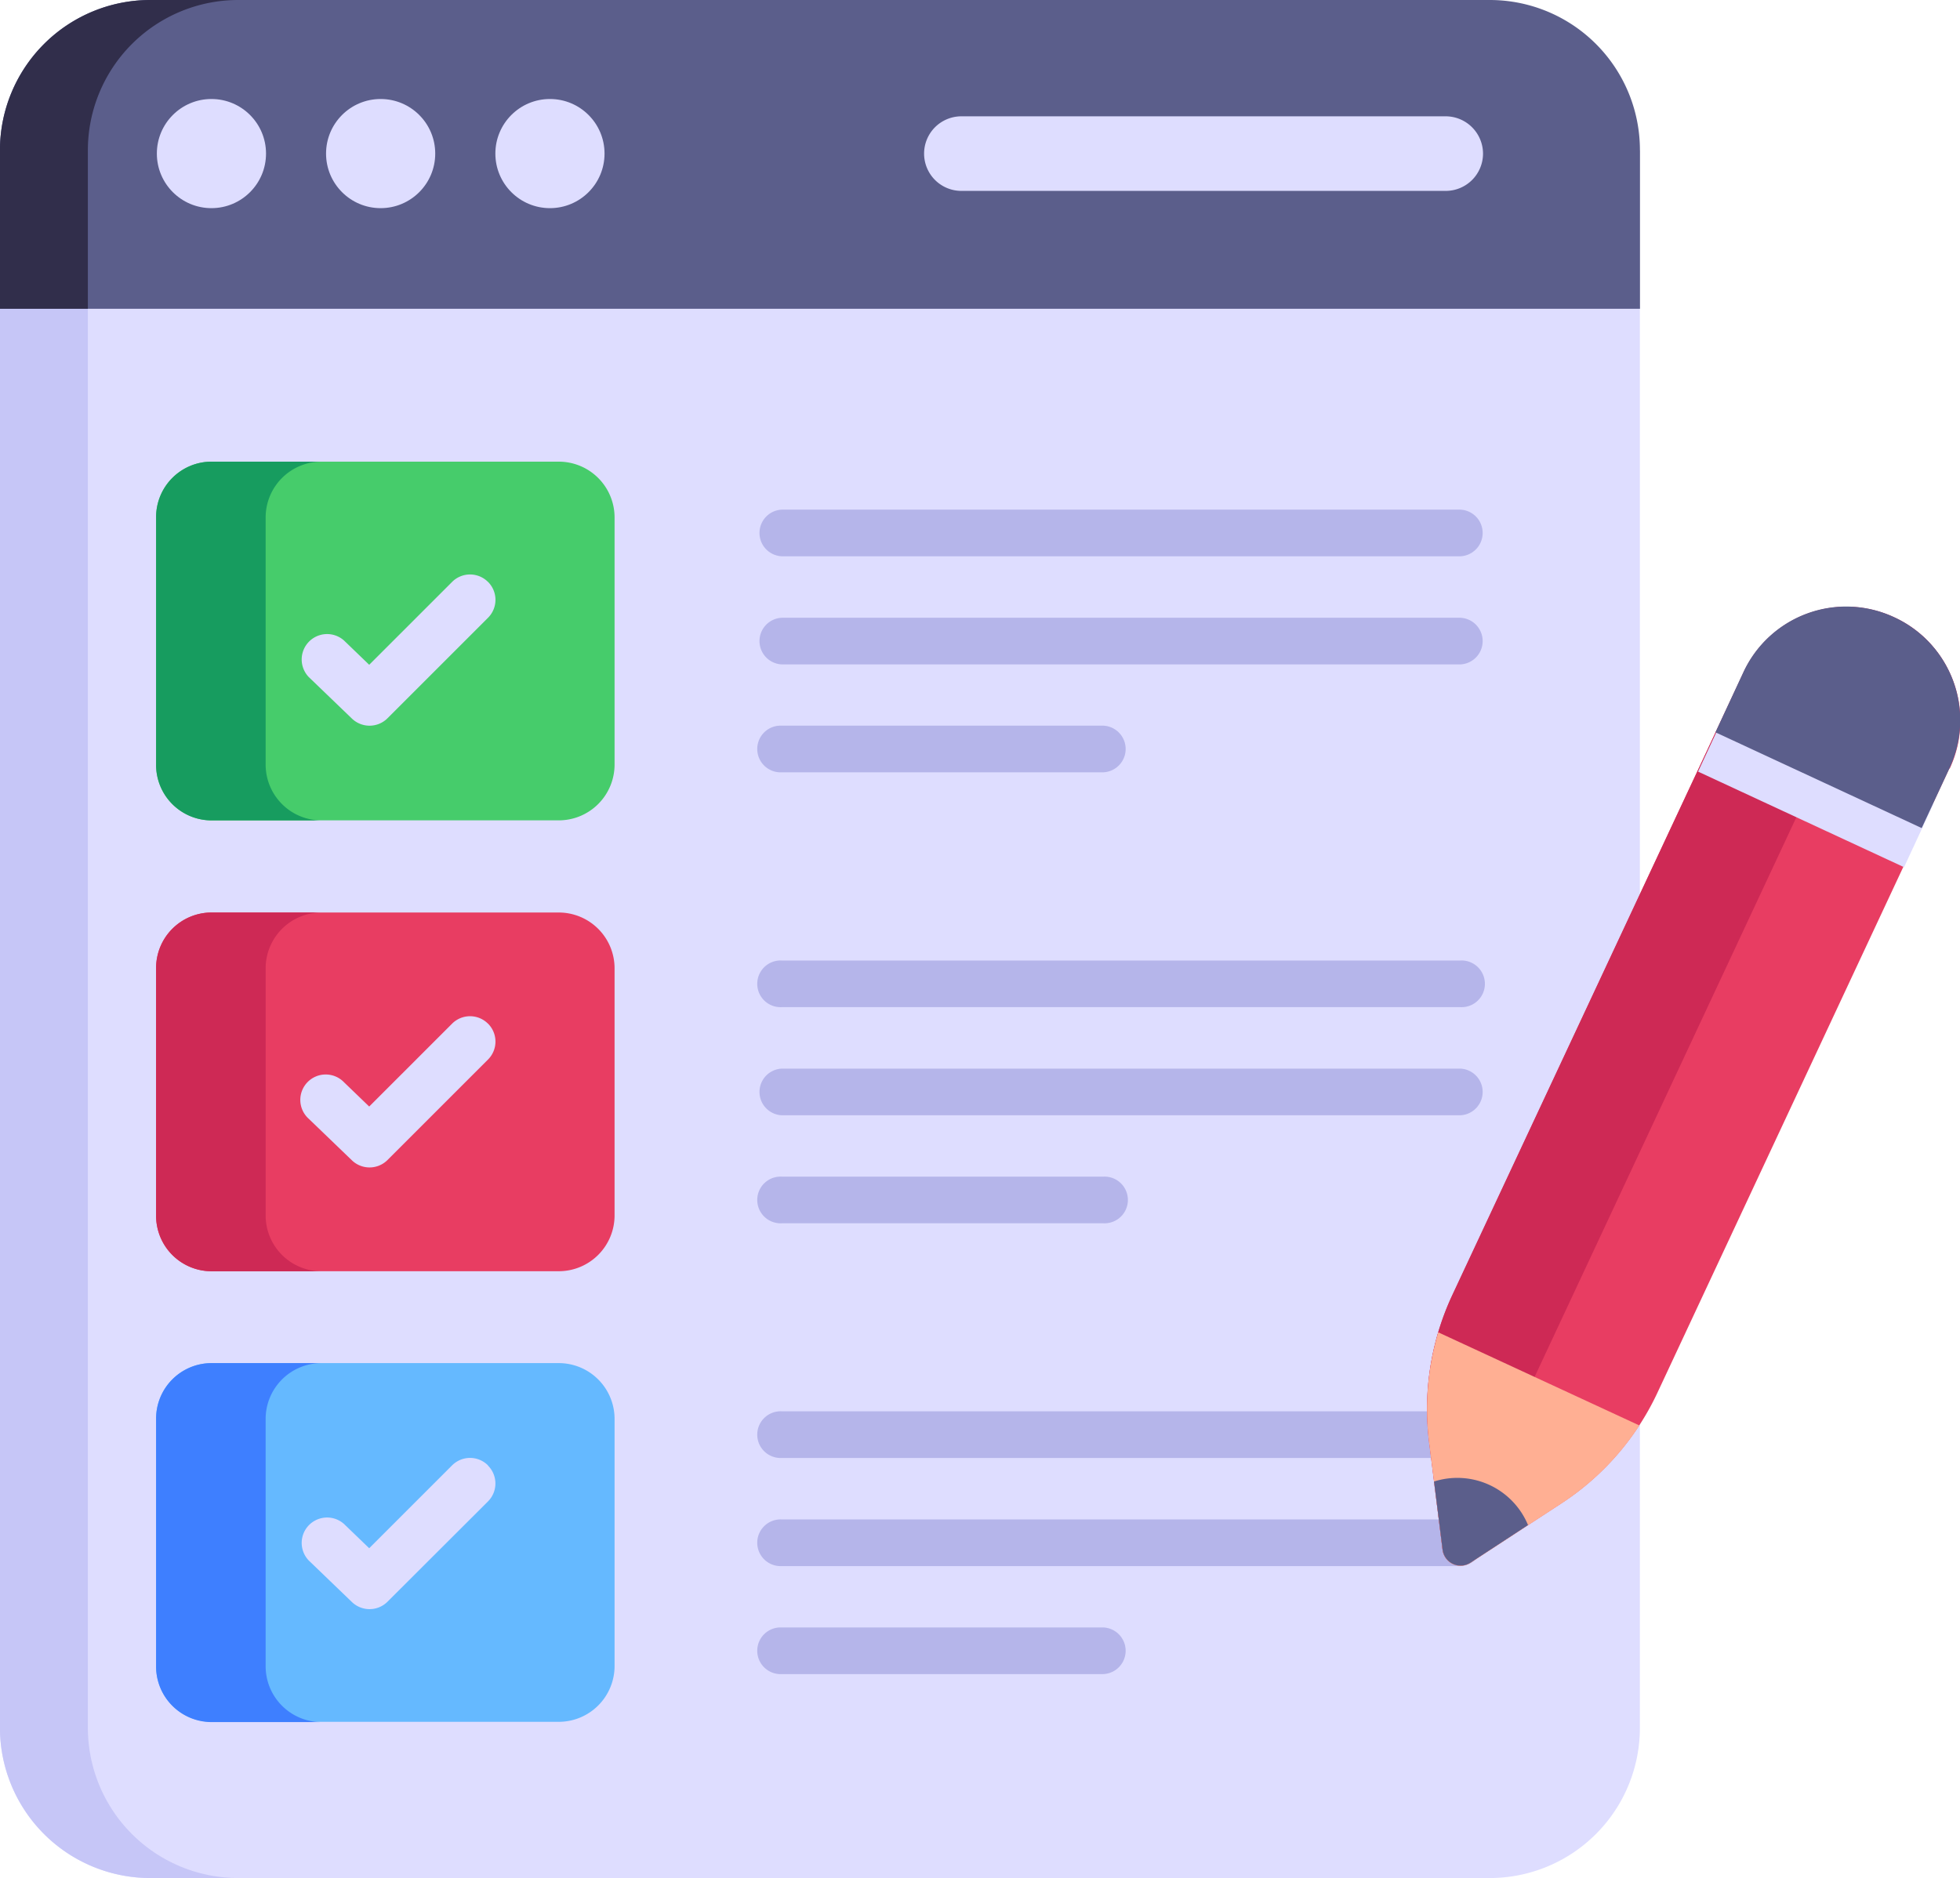 <svg xmlns="http://www.w3.org/2000/svg" width="36.338" height="34.827" viewBox="0 0 36.338 34.827">
  <g id="_x34_6" transform="translate(-0.901 -1.945)">
    <g id="Group_5976" data-name="Group 5976" transform="translate(0.901 1.945)">
      <path id="Path_5167" data-name="Path 5167" d="M.9,9.775V36.147a2.788,2.788,0,0,0,2.787,2.787h24.83a2.784,2.784,0,0,0,2.787-2.787V9.775Z" transform="translate(-0.901 -4.107)" fill="#deddff"/>
      <path id="Path_5168" data-name="Path 5168" d="M5.317,38.934H3.688A2.788,2.788,0,0,1,.9,36.147V9.775H2.53V36.147A2.788,2.788,0,0,0,5.317,38.934Z" transform="translate(-0.901 -4.107)" fill="#c6c6f7"/>
      <g id="Group_5973" data-name="Group 5973" transform="translate(0)">
        <path id="Path_5169" data-name="Path 5169" d="M31.306,4.732V7.671H.9V4.732A2.788,2.788,0,0,1,3.688,1.945h24.83a2.784,2.784,0,0,1,2.787,2.787Z" transform="translate(-0.901 -1.945)" fill="#5b5e8b"/>
      </g>
      <g id="Group_5974" data-name="Group 5974" transform="translate(0 0)">
        <path id="Path_5170" data-name="Path 5170" d="M5.317,1.945A2.788,2.788,0,0,0,2.53,4.732V7.671H.9V4.732A2.788,2.788,0,0,1,3.688,1.945Z" transform="translate(-0.901 -1.945)" fill="#312e4b"/>
      </g>
      <g id="Group_5975" data-name="Group 5975" transform="translate(2.908 1.836)">
        <circle id="Ellipse_471" data-name="Ellipse 471" cx="1.012" cy="1.012" r="1.012" fill="#deddff"/>
        <circle id="Ellipse_472" data-name="Ellipse 472" cx="1.012" cy="1.012" r="1.012" transform="translate(3.137)" fill="#deddff"/>
        <circle id="Ellipse_473" data-name="Ellipse 473" cx="1.012" cy="1.012" r="1.012" transform="translate(6.276)" fill="#deddff"/>
        <path id="Path_5171" data-name="Path 5171" d="M34.932,5.619a.692.692,0,0,1-.688.688H25.261a.691.691,0,0,1,0-1.383h8.984A.694.694,0,0,1,34.932,5.619Z" transform="translate(-10.345 -4.603)" fill="#deddff"/>
      </g>
    </g>
    <g id="Group_5992" data-name="Group 5992" transform="translate(3.799 10.506)">
      <g id="Group_5981" data-name="Group 5981" transform="translate(0 16.721)">
        <path id="Path_5172" data-name="Path 5172" d="M13.4,37.9v4.582a1.035,1.035,0,0,1-1.035,1.035H5.932A1.029,1.029,0,0,1,4.9,42.487V37.9a1.029,1.029,0,0,1,1.028-1.035h6.436A1.035,1.035,0,0,1,13.4,37.9Z" transform="translate(-4.904 -36.869)" fill="#65b9ff"/>
        <path id="Path_5173" data-name="Path 5173" d="M7.966,43.522H5.932A1.029,1.029,0,0,1,4.9,42.487V37.9a1.029,1.029,0,0,1,1.028-1.035H7.966A1.035,1.035,0,0,0,6.931,37.9v4.582A1.035,1.035,0,0,0,7.966,43.522Z" transform="translate(-4.904 -36.869)" fill="#3e7fff"/>
        <g id="Group_5980" data-name="Group 5980" transform="translate(11.162 0.89)">
          <g id="Group_5977" data-name="Group 5977" transform="translate(0)">
            <path id="Path_5174" data-name="Path 5174" d="M33.338,38.963H20.755a.433.433,0,1,1,0-.865H33.338a.433.433,0,0,1,0,.865Z" transform="translate(-20.322 -38.098)" fill="#b5b5ea"/>
          </g>
          <g id="Group_5978" data-name="Group 5978" transform="translate(0 2.004)">
            <path id="Path_5175" data-name="Path 5175" d="M33.338,41.732H20.755a.433.433,0,1,1,0-.865H33.338a.433.433,0,0,1,0,.865Z" transform="translate(-20.322 -40.866)" fill="#b5b5ea"/>
          </g>
          <g id="Group_5979" data-name="Group 5979" transform="translate(0 4.008)">
            <path id="Path_5176" data-name="Path 5176" d="M26.719,44.5H20.755a.433.433,0,1,1,0-.865h5.964a.433.433,0,0,1,0,.865Z" transform="translate(-20.322 -43.635)" fill="#b5b5ea"/>
          </g>
        </g>
      </g>
      <g id="Group_5986" data-name="Group 5986" transform="translate(0 8.361)">
        <path id="Path_5177" data-name="Path 5177" d="M13.4,26.355v4.582a1.035,1.035,0,0,1-1.035,1.035H5.932A1.029,1.029,0,0,1,4.9,30.938V26.355A1.029,1.029,0,0,1,5.932,25.32h6.436A1.035,1.035,0,0,1,13.4,26.355Z" transform="translate(-4.904 -25.32)" fill="#e83d62"/>
        <path id="Path_5178" data-name="Path 5178" d="M7.966,31.973H5.932A1.029,1.029,0,0,1,4.9,30.938V26.355A1.029,1.029,0,0,1,5.932,25.32H7.966a1.035,1.035,0,0,0-1.035,1.035v4.582A1.035,1.035,0,0,0,7.966,31.973Z" transform="translate(-4.904 -25.32)" fill="#ce2955"/>
        <g id="Group_5985" data-name="Group 5985" transform="translate(11.162 0.89)">
          <g id="Group_5982" data-name="Group 5982" transform="translate(0)">
            <path id="Path_5179" data-name="Path 5179" d="M33.338,27.414H20.755a.433.433,0,1,1,0-.865H33.338a.433.433,0,1,1,0,.865Z" transform="translate(-20.322 -26.549)" fill="#b5b5ea"/>
          </g>
          <g id="Group_5983" data-name="Group 5983" transform="translate(0 2.004)">
            <path id="Path_5180" data-name="Path 5180" d="M33.338,30.183H20.755a.433.433,0,0,1,0-.865H33.338a.433.433,0,0,1,0,.865Z" transform="translate(-20.322 -29.317)" fill="#b5b5ea"/>
          </g>
          <g id="Group_5984" data-name="Group 5984" transform="translate(0 4.008)">
            <path id="Path_5181" data-name="Path 5181" d="M26.719,32.951H20.755a.433.433,0,1,1,0-.865h5.964a.433.433,0,1,1,0,.865Z" transform="translate(-20.322 -32.086)" fill="#b5b5ea"/>
          </g>
        </g>
      </g>
      <g id="Group_5991" data-name="Group 5991">
        <path id="Path_5182" data-name="Path 5182" d="M13.4,14.806v4.582a1.035,1.035,0,0,1-1.035,1.035H5.932A1.029,1.029,0,0,1,4.9,19.388V14.806a1.029,1.029,0,0,1,1.028-1.035h6.436A1.035,1.035,0,0,1,13.4,14.806Z" transform="translate(-4.904 -13.771)" fill="#46cc6b"/>
        <path id="Path_5183" data-name="Path 5183" d="M7.966,20.424H5.932A1.029,1.029,0,0,1,4.9,19.388V14.806a1.029,1.029,0,0,1,1.028-1.035H7.966a1.035,1.035,0,0,0-1.035,1.035v4.582A1.035,1.035,0,0,0,7.966,20.424Z" transform="translate(-4.904 -13.771)" fill="#179c5f"/>
        <g id="Group_5990" data-name="Group 5990" transform="translate(11.162 0.89)">
          <g id="Group_5987" data-name="Group 5987" transform="translate(0)">
            <path id="Path_5184" data-name="Path 5184" d="M33.338,15.865H20.755a.433.433,0,0,1,0-.865H33.338a.433.433,0,0,1,0,.865Z" transform="translate(-20.322 -15)" fill="#b5b5ea"/>
          </g>
          <g id="Group_5988" data-name="Group 5988" transform="translate(0 2.004)">
            <path id="Path_5185" data-name="Path 5185" d="M33.338,18.634H20.755a.433.433,0,0,1,0-.865H33.338a.433.433,0,0,1,0,.865Z" transform="translate(-20.322 -17.768)" fill="#b5b5ea"/>
          </g>
          <g id="Group_5989" data-name="Group 5989" transform="translate(0 4.008)">
            <path id="Path_5186" data-name="Path 5186" d="M26.719,21.4H20.755a.433.433,0,1,1,0-.865h5.964a.433.433,0,0,1,0,.865Z" transform="translate(-20.322 -20.537)" fill="#b5b5ea"/>
          </g>
        </g>
      </g>
    </g>
    <g id="Group_5995" data-name="Group 5995" transform="translate(27.358 13.201)">
      <g id="Group_5994" data-name="Group 5994">
        <path id="Path_5187" data-name="Path 5187" d="M47.134,20.485,41.727,32.051a4.958,4.958,0,0,1-1.791,2.068l-1.684,1.1a.334.334,0,0,1-.514-.238l-.251-1.994a4.958,4.958,0,0,1,.421-2.705l5.406-11.564a2.1,2.1,0,0,1,2.8-1.024h0a2.1,2.1,0,0,1,1.024,2.8Z" transform="translate(-37.449 -17.494)" fill="#e83d62"/>
        <path id="Path_5188" data-name="Path 5188" d="M47.264,19.091a2.092,2.092,0,0,0-2.425,1.144L39.431,31.8a4.949,4.949,0,0,0-.42,2.7l.029.2-.789.514a.34.34,0,0,1-.514-.239l-.246-2a4.984,4.984,0,0,1,.42-2.707l5.408-11.561a2.1,2.1,0,0,1,2.794-1.021,2.073,2.073,0,0,1,1.151,1.4Z" transform="translate(-37.45 -17.494)" fill="#ce2955"/>
        <path id="Path_5189" data-name="Path 5189" d="M41.386,37.8a4.951,4.951,0,0,1-1.45,1.45l-.614.4-1.07.7a.336.336,0,0,1-.514-.238l-.16-1.269-.091-.727a4.993,4.993,0,0,1,.17-2.043Z" transform="translate(-37.449 -22.622)" fill="#ffaf93"/>
        <path id="Path_5190" data-name="Path 5190" d="M0,0H1.3V4.21H0Z" transform="translate(5.025 3.053) rotate(-65.101)" fill="#deddff"/>
        <g id="Group_5993" data-name="Group 5993" transform="translate(0.129 0)">
          <path id="Path_5191" data-name="Path 5191" d="M48.661,21.594l.515-1.109a2.1,2.1,0,0,0-1.024-2.8h0a2.1,2.1,0,0,0-2.8,1.024l-.515,1.109Z" transform="translate(-39.619 -17.494)" fill="#5b5e8b"/>
          <path id="Path_5192" data-name="Path 5192" d="M39.371,40.677l-1.07.7a.336.336,0,0,1-.514-.238l-.16-1.269a1.419,1.419,0,0,1,1.744.809Z" transform="translate(-37.627 -23.652)" fill="#5b5e8b"/>
        </g>
      </g>
    </g>
    <g id="Group_5996" data-name="Group 5996" transform="translate(6.482 12.599)">
      <path id="Path_5193" data-name="Path 5193" d="M12.076,16.8a.47.47,0,0,0-.665,0L9.874,18.337l-.467-.45a.471.471,0,0,0-.653.678l.8.77a.471.471,0,0,0,.659-.006l1.864-1.864a.47.47,0,0,0,0-.665Z" transform="translate(-8.61 -16.663)" fill="#deddff"/>
      <path id="Path_5194" data-name="Path 5194" d="M12.076,28.116a.47.47,0,0,0-.665,0L9.874,29.653l-.467-.45a.471.471,0,1,0-.653.678l.8.77a.471.471,0,0,0,.659-.006l1.864-1.864a.47.47,0,0,0,0-.665Z" transform="translate(-8.61 -19.787)" fill="#deddff"/>
      <path id="Path_5195" data-name="Path 5195" d="M12.076,39.431a.47.47,0,0,0-.665,0L9.874,40.968l-.467-.45a.471.471,0,0,0-.653.678l.8.77a.471.471,0,0,0,.659-.006L12.076,40.1a.47.47,0,0,0,0-.665Z" transform="translate(-8.61 -22.911)" fill="#deddff"/>
    </g>
  </g>
</svg>
